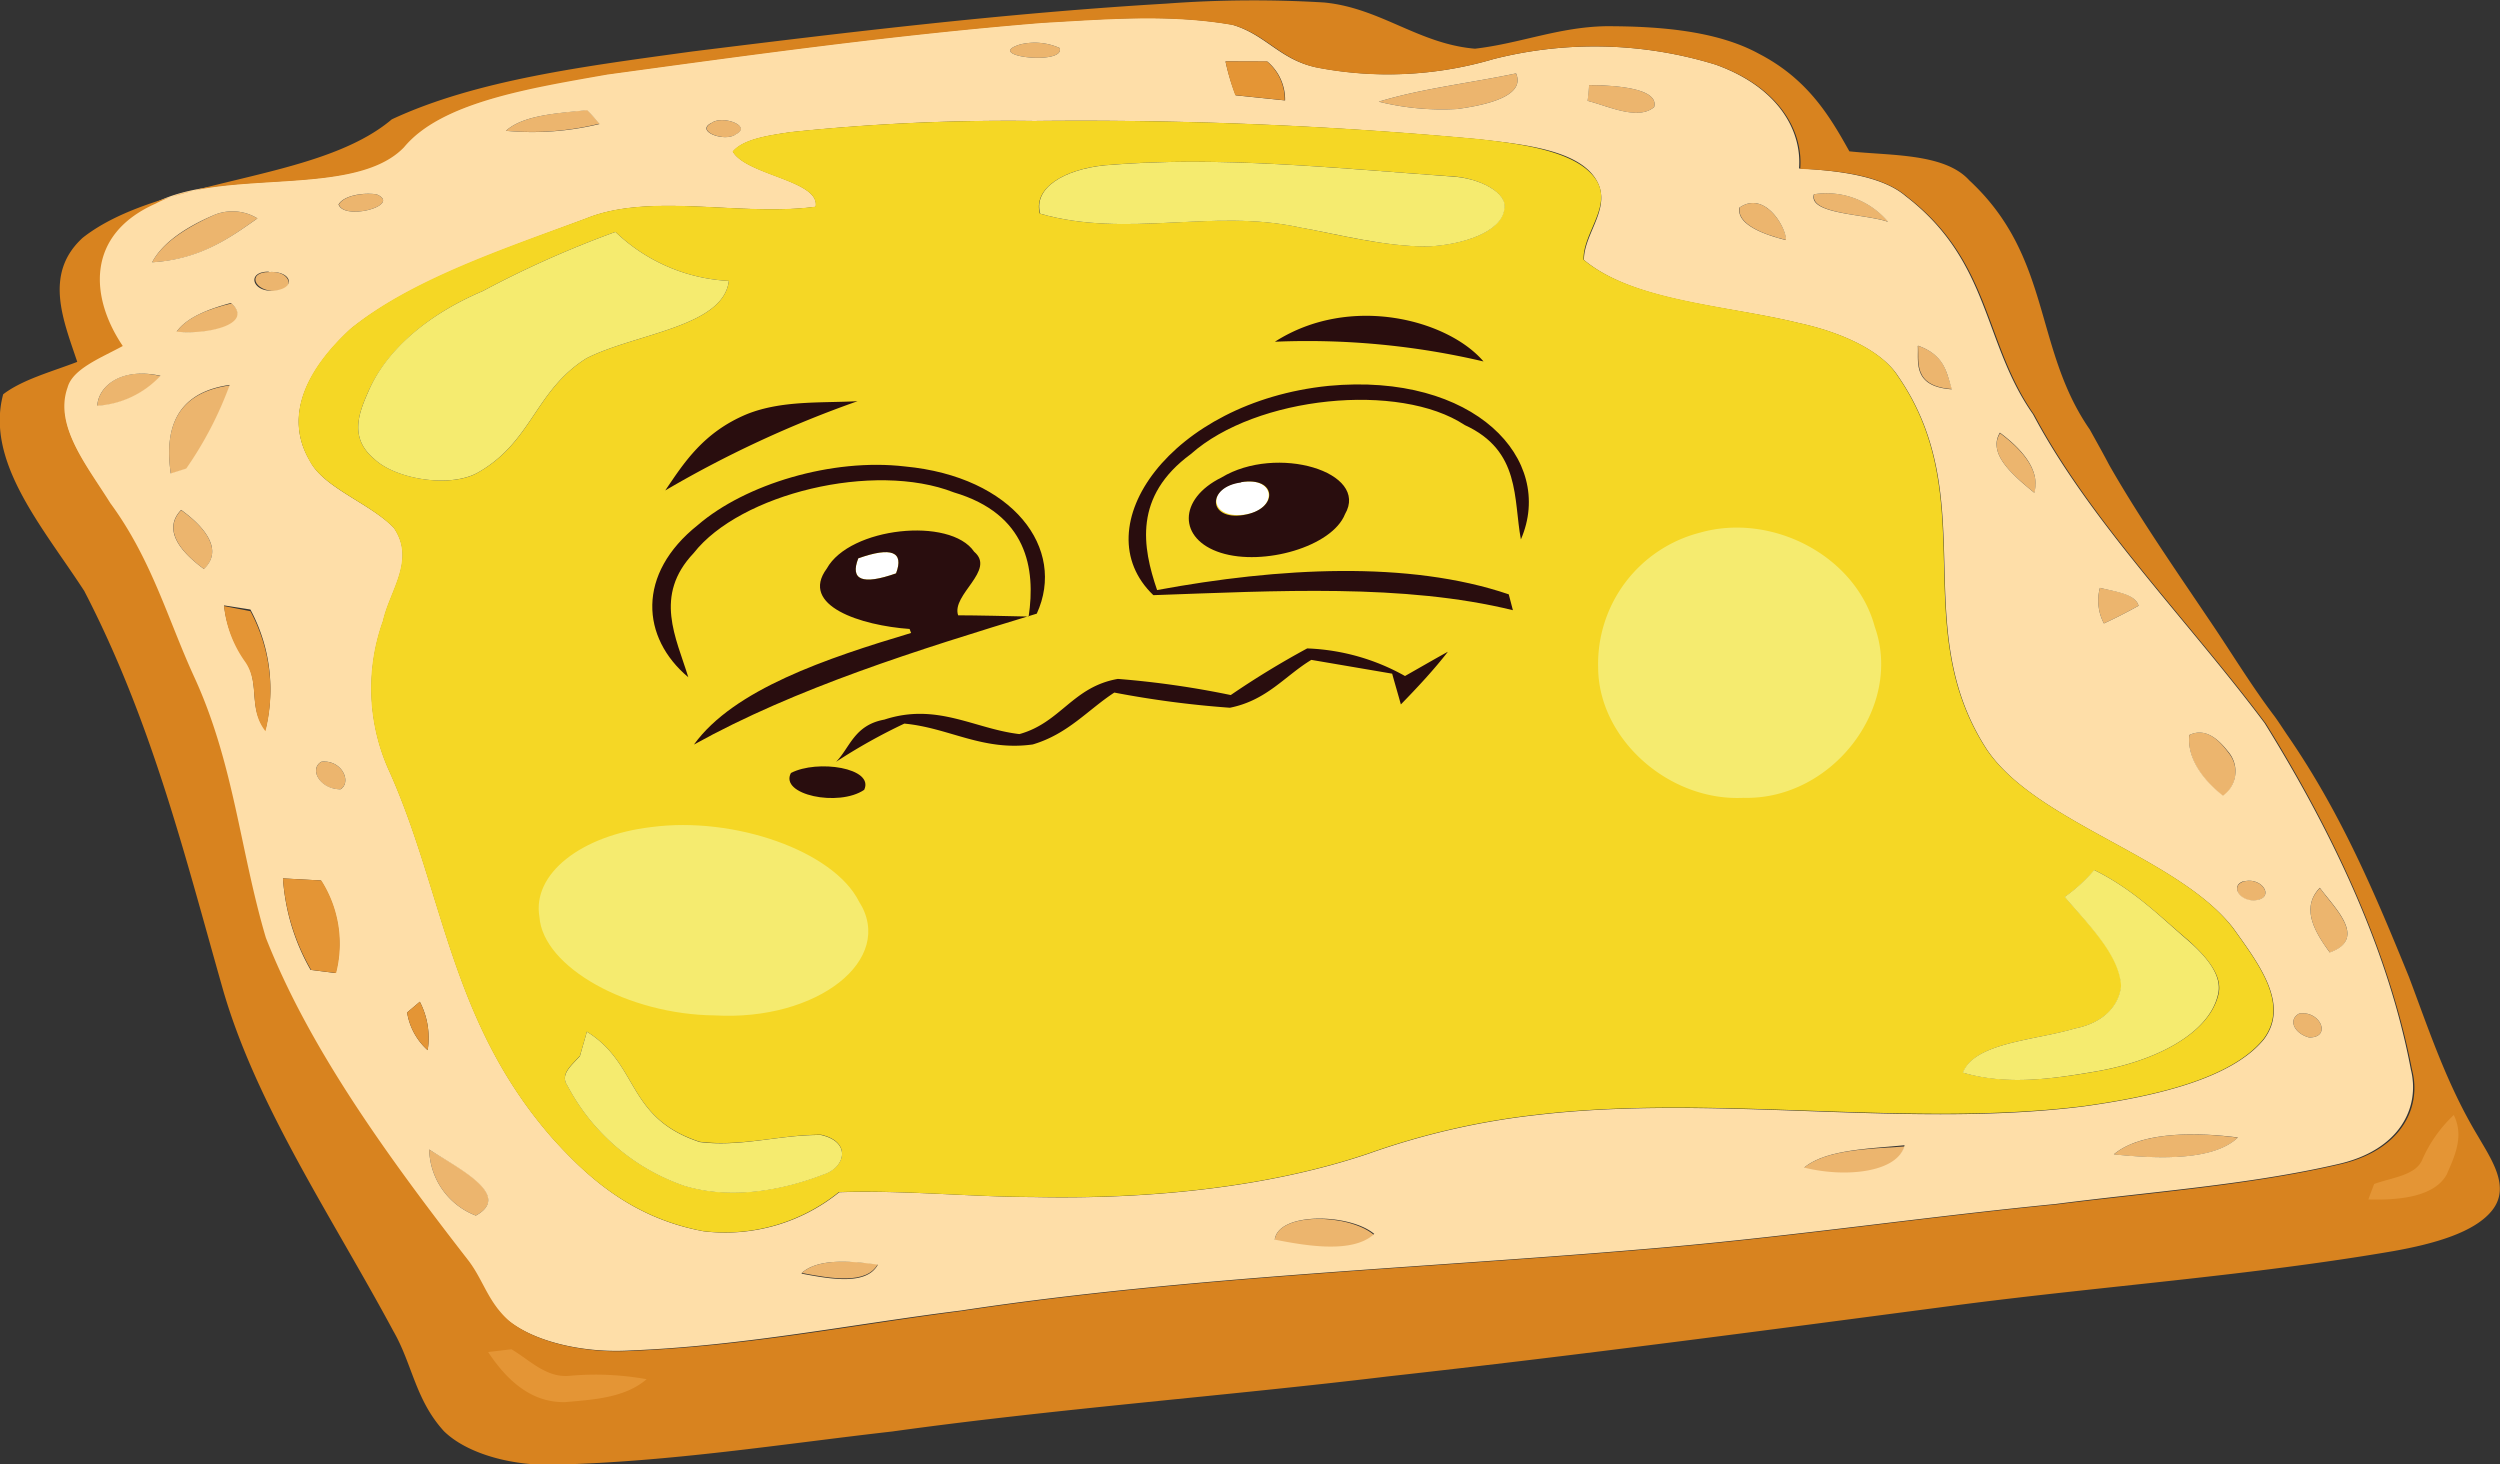 <svg id="Livello_1" data-name="Livello 1" xmlns="http://www.w3.org/2000/svg" viewBox="0 0 181.21 106.14"><rect x="0" y="0" width="181.21" height="106.14" fill="#333333" stroke="none"/><defs><style>.cls-1{fill:#ecb56e;}.cls-2{fill:#fedea8;}.cls-3{fill:#d8831f;}.cls-4{fill:#e49535;}.cls-5{fill:#f5d725;}.cls-6{fill:#f5eb6f;}.cls-7{fill:#fff;}.cls-8{fill:#290d0e;}</style></defs><path class="cls-1" d="M190.83,260.76c3.09-.95,6.64-1.35,9.95-2.05.7,1.64-2.09,2.28-4.25,2.58A19,19,0,0,1,190.83,260.76Z" transform="translate(-90.89 -253.39)"/><path class="cls-1" d="M206.07,259.56c1.65,0,5.1.17,4.72,1.59-1.17,1-3.3-.06-4.82-.45C206,260.42,206.05,259.85,206.07,259.56Z" transform="translate(-90.89 -253.39)"/><path class="cls-1" d="M164.84,256.61a4.43,4.43,0,0,1,2.86.26C168.12,258.16,162.07,257.46,164.84,256.61Z" transform="translate(-90.89 -253.39)"/><path class="cls-1" d="M222.39,267.47a5.84,5.84,0,0,1,5.37,2C226.15,268.89,222,268.93,222.39,267.47Z" transform="translate(-90.89 -253.39)"/><path class="cls-1" d="M217,268.42c1.82-1.23,3.37,1.47,3.36,2.37C218.65,270.37,216.74,269.61,217,268.42Z" transform="translate(-90.89 -253.39)"/><path class="cls-1" d="M127.56,262.87c1.27-1.14,3.73-1.27,5.91-1.52.23.25.68.77.89,1A20.52,20.52,0,0,1,127.56,262.87Z" transform="translate(-90.89 -253.39)"/><path class="cls-1" d="M142.44,262.32c.76-.62,3,.19,1.82.79C143.5,263.72,141.29,262.93,142.44,262.32Z" transform="translate(-90.89 -253.39)"/><path class="cls-1" d="M118.17,267.47c1.9.78-2.32,1.95-2.72.74C115.79,267.61,117.08,267.33,118.17,267.47Z" transform="translate(-90.89 -253.39)"/><path class="cls-1" d="M229.92,278.45c2,.7,2.06,2,2.46,3.14C229.5,281.39,230,279.57,229.92,278.45Z" transform="translate(-90.89 -253.39)"/><path class="cls-1" d="M106.35,269a3.46,3.46,0,0,1,3.2.22c-2,1.41-4.14,3-7.63,3.18C102.65,271,104.38,269.9,106.35,269Z" transform="translate(-90.89 -253.39)"/><path class="cls-1" d="M238.36,289.12c-1.57-1.28-3.42-2.84-2.5-4.33C237.58,286.07,238.78,287.57,238.36,289.12Z" transform="translate(-90.89 -253.39)"/><path class="cls-1" d="M110.4,273.11c1.55-.14,2,1.33.45,1.37S108.76,273.1,110.4,273.11Z" transform="translate(-90.89 -253.39)"/><path class="cls-1" d="M103.68,277.45c.73-1.05,2.28-1.66,4-2.07C109.45,277,105.82,277.71,103.68,277.45Z" transform="translate(-90.89 -253.39)"/><path class="cls-1" d="M97.94,282.83c.07-1.45,1.74-2.88,4.63-2.17A6.85,6.85,0,0,1,97.94,282.83Z" transform="translate(-90.89 -253.39)"/><path class="cls-1" d="M103.27,287.75c-.33-2.37-.29-5.81,4.32-6.43a26.54,26.54,0,0,1-3.15,6.06Z" transform="translate(-90.89 -253.39)"/><path class="cls-1" d="M243.1,296c1.15.27,2.59.44,2.8,1.3-.81.45-1.64.88-2.51,1.28A3.56,3.56,0,0,1,243.1,296Z" transform="translate(-90.89 -253.39)"/><path class="cls-1" d="M214.21,297.15c1.76,1,3.73,2,4.73,3.36,1.35,1.68,1,3.48,1.08,5.2-2.17-.77-5.49-1.25-6-2.93C213.54,300.87,214,299,214.21,297.15Z" transform="translate(-90.89 -253.39)"/><path class="cls-1" d="M105.68,294.64c-1.74-1.27-3-2.87-1.66-4.27C105.78,291.6,107.08,293.29,105.68,294.64Z" transform="translate(-90.89 -253.39)"/><path class="cls-1" d="M249.58,306.67c1.36-.68,2.41.71,2.87,1.32a2.17,2.17,0,0,1-.43,3.12C250.35,309.79,249.41,308.21,249.58,306.67Z" transform="translate(-90.89 -253.39)"/><path class="cls-1" d="M253.5,317.29c1.25-.36,2.2,1,1.14,1.32C253.38,319,252.45,317.63,253.5,317.29Z" transform="translate(-90.89 -253.39)"/><path class="cls-1" d="M259.77,322.44c-1.12-1.52-2.12-3.25-.73-4.68C260.09,319.2,262.53,321.44,259.77,322.44Z" transform="translate(-90.89 -253.39)"/><path class="cls-1" d="M114.19,308.6c1.48-.15,2.21,1.46,1.39,2C114.07,310.64,113.27,309.12,114.19,308.6Z" transform="translate(-90.89 -253.39)"/><path class="cls-1" d="M257.54,326.86c1.53-.26,2.4,1.75.72,1.73C257.16,328.29,256.73,327.29,257.54,326.86Z" transform="translate(-90.89 -253.39)"/><path class="cls-1" d="M244.1,337.07c1.9-1.61,5.75-1.65,9-1.22C251.32,337.55,247.32,337.4,244.1,337.07Z" transform="translate(-90.89 -253.39)"/><path class="cls-1" d="M221.58,338.09c1.56-1.37,4.68-1.42,7.36-1.6C228.46,338.49,224.55,338.87,221.58,338.09Z" transform="translate(-90.89 -253.39)"/><path class="cls-1" d="M183.28,343.33c.12-2.1,5.42-2,7.22-.41C189,344.29,185.73,343.82,183.28,343.33Z" transform="translate(-90.89 -253.39)"/><path class="cls-1" d="M122,336.71c2,1.25,6.14,3.29,3.38,4.79A5.26,5.26,0,0,1,122,336.71Z" transform="translate(-90.89 -253.39)"/><path class="cls-1" d="M149,345.66c1.19-1.06,3.48-.88,5.52-.65C153.71,346.51,151.16,346.07,149,345.66Z" transform="translate(-90.89 -253.39)"/><path class="cls-2" d="M199.15,257.67a29.77,29.77,0,0,1,16.08.4c4.54,1.63,6.28,4.77,6.06,7.53,2.76.15,6,.52,7.72,2,6.18,4.74,5.58,10.62,9.24,15.82,4.1,7.74,11.21,14.93,16.79,22.39,5.09,8.21,9,16.65,10.6,25.11.68,2.74-.8,5.84-5.29,6.85-6.46,1.5-13.59,2-20.46,2.89-9.39.92-18.55,2.27-28,3.11-17.11,1.52-34.71,2.09-51.33,4.61-8,1-15.72,2.57-24.06,2.9-3.14.18-6.76-.55-8.81-2.19-1.51-1.34-1.84-2.91-2.92-4.34-5.92-7.62-11.56-15.4-14.7-23.42-1.87-6.31-2.31-12.66-5.21-18.94-1.92-4.2-3.11-8.49-6.07-12.57-1.69-2.71-4-5.59-3.09-8.38.42-1.37,2.47-2.16,4-3-2.38-3.52-2.7-8.07,2.38-10.32,4.95-2.62,14.43-.36,18-4.08,2.71-3.23,9.12-4.32,14.76-5.28,10.41-1.42,20.83-2.87,31.53-3.74,4.52-.25,9.2-.66,13.83.16,2.42.71,3.43,2.51,6.05,3.08A27,27,0,0,0,199.15,257.67Zm-8.32,3.09a19,19,0,0,0,5.7.53c2.16-.3,4.95-.94,4.25-2.58C197.47,259.41,193.92,259.81,190.83,260.76Zm15.24-1.2c0,.29-.07.86-.1,1.14,1.52.39,3.65,1.44,4.82.45C211.17,259.73,207.72,259.57,206.07,259.56Zm-26.35-1.72a16.43,16.43,0,0,0,.74,2.46l3.58.37a3.59,3.59,0,0,0-1.29-2.82Zm-14.88-1.23c-2.77.85,3.28,1.55,2.86.26A4.43,4.43,0,0,0,164.84,256.61Zm1,5.55a150.42,150.42,0,0,0-17.63.81c-1.59.24-3.43.5-4.19,1.41,1,1.71,6.33,2.08,6,4-5.39.73-12-1.06-16.66.86-6.18,2.31-12.74,4.52-17.05,8-2.9,2.7-5,6.14-2.94,9.58,1,1.95,4.43,3.09,6.09,4.85,1.58,2.32-.3,4.53-.79,6.73a14.47,14.47,0,0,0,.5,11c3.93,8.84,4.38,18.09,11.81,26.54,2.44,2.69,5.65,5.73,10.92,6.7a13.14,13.14,0,0,0,9.82-2.83c4.66-.16,9.43.33,14.12.35,8.61.18,17.16-.75,24.26-3.15a54.39,54.39,0,0,1,12.28-2.81c12.83-1.5,26.74,1,39.53-.61,5.18-.72,10.74-2,13.08-4.87,1.9-2.54-.39-5.48-2.22-8.05-4-5.15-14.31-7.66-17.86-12.95-5.79-8.91-.29-18.15-6.43-27.05-1.18-1.84-4.08-3.18-7.16-3.85-5.25-1.3-12-1.55-15.62-4.59,0-2,2.18-3.89.8-5.95s-5.32-2.44-8.37-2.79A311.34,311.34,0,0,0,165.86,262.16Zm56.53,5.31c-.44,1.46,3.76,1.42,5.37,2A5.84,5.84,0,0,0,222.39,267.47Zm-5.39.95c-.26,1.19,1.65,1.95,3.36,2.37C220.37,269.89,218.82,267.19,217,268.42Zm-89.44-5.55a20.52,20.52,0,0,0,6.8-.49c-.21-.26-.66-.78-.89-1C131.29,261.6,128.83,261.73,127.56,262.87Zm14.88-.55c-1.15.61,1.06,1.4,1.82.79C145.43,262.51,143.2,261.7,142.44,262.32Zm-24.27,5.15c-1.09-.14-2.38.14-2.72.74C115.85,269.42,120.07,268.25,118.17,267.47Zm111.75,11c.06,1.12-.42,2.94,2.46,3.14C232,280.47,231.89,279.15,229.92,278.45ZM106.35,269c-2,.86-3.7,2-4.43,3.4,3.49-.22,5.63-1.77,7.63-3.18A3.46,3.46,0,0,0,106.35,269Zm132,20.08c.42-1.55-.78-3.05-2.5-4.33C234.94,286.28,236.79,287.84,238.36,289.12Zm-128-16c-1.64,0-1.17,1.55.45,1.37S112,273,110.4,273.11Zm-6.72,4.34c2.14.26,5.77-.49,4-2.07C106,275.79,104.41,276.4,103.68,277.45Zm-5.74,5.38a6.85,6.85,0,0,0,4.63-2.17C99.68,280,98,281.38,97.94,282.83Zm5.33,4.92,1.17-.37a26.54,26.54,0,0,0,3.15-6.06C103,281.94,102.94,285.38,103.27,287.75ZM243.1,296a3.56,3.56,0,0,0,.29,2.58c.87-.4,1.7-.83,2.51-1.28C245.69,296.46,244.25,296.29,243.1,296Zm-137.42-1.38c1.4-1.35.1-3-1.66-4.27C102.66,291.77,103.94,293.37,105.68,294.64Zm143.9,12c-.17,1.54.77,3.12,2.44,4.44a2.17,2.17,0,0,0,.43-3.12C252,307.38,250.94,306,249.58,306.67Zm-142.45-9.35a8.42,8.42,0,0,0,1.55,4c1.09,1.66.17,3.39,1.45,5a12.17,12.17,0,0,0-1.09-8.7Zm146.37,20c-1.05.34-.12,1.67,1.14,1.32C255.7,318.27,254.75,316.93,253.5,317.29Zm6.27,5.15c2.76-1,.32-3.24-.73-4.68C257.65,319.19,258.65,320.92,259.77,322.44ZM114.19,308.6c-.92.52-.12,2,1.39,2C116.4,310.06,115.67,308.45,114.19,308.6Zm143.35,18.26c-.81.43-.38,1.43.72,1.73C259.94,328.61,259.07,326.6,257.54,326.86Zm-146.14-9.8a15.46,15.46,0,0,0,2,6.63l1.81.23a8.52,8.52,0,0,0-1.07-6.71Zm132.7,20c3.22.33,7.22.48,9-1.22C249.85,335.42,246,335.46,244.1,337.07ZM121.32,326l-.92.78a4.65,4.65,0,0,0,1.49,2.73A5.7,5.7,0,0,0,121.32,326Zm100.26,12c3,.78,6.88.4,7.36-1.6C226.26,336.67,223.14,336.72,221.58,338.09Zm-38.3,5.24c2.45.49,5.71,1,7.22-.41C188.7,341.31,183.4,341.23,183.28,343.33ZM122,336.71a5.26,5.26,0,0,0,3.38,4.79C128.11,340,123.94,338,122,336.71Zm27,9c2.16.41,4.71.85,5.52-.65C152.48,344.78,150.19,344.6,149,345.66Z" transform="translate(-90.89 -253.39)"/><path class="cls-3" d="M207.3,255.29c3.75,0,8,.3,11.09,2,3.55,1.84,5.14,4.54,6.55,7.07,3,.32,6.91.13,8.69,2.1,6,5.56,4.65,12.18,8.74,18.07.47.85.95,1.7,1.4,2.56,2.28,4,5.09,8,7.77,12,1.39,2.09,2.68,4.19,4.24,6.25.31.43.59.87.88,1.3,3.95,5.71,6.43,11.65,8.84,17.56,1.46,3.87,2.73,7.77,5,11.54,1,1.72,2.34,3.66,1.07,5.33s-4.33,2.49-7.17,3c-10.33,1.78-21.18,2.55-31.72,3.93-13.67,1.8-27.32,3.62-41.12,5.15-11.94,1.44-24.11,2.35-36,4-8,.91-16,2.19-24.3,2.4-3,.14-6.43-.7-8.19-2.42-2.08-2.28-2.29-4.87-3.67-7.26-4.44-8.27-10-16.44-12.4-24.93-2.73-9.6-5.11-19.27-10-28.71-3-4.62-7.19-9.37-5.88-14.26,1.4-1.07,3.5-1.63,5.37-2.35-1-3-2.46-6.39.4-9,5.61-4.4,17-4,22.4-8.58,6.15-2.87,14.11-3.86,21.71-4.91,11.37-1.41,22.78-2.79,34.46-3.48a84.94,84.94,0,0,1,11.4-.08c4.08.39,6.84,3,10.94,3.35C201.08,256.54,203.87,255.35,207.3,255.29Zm-8.15,2.38a27,27,0,0,1-12.81.62c-2.62-.57-3.63-2.37-6.05-3.08-4.63-.82-9.31-.41-13.83-.16-10.7.87-21.12,2.32-31.53,3.74-5.64,1-12.05,2-14.76,5.28-3.59,3.72-13.07,1.46-18,4.08-5.08,2.25-4.76,6.8-2.38,10.32-1.58.86-3.63,1.65-4,3-1,2.79,1.4,5.67,3.09,8.38,3,4.08,4.15,8.37,6.07,12.57,2.9,6.28,3.34,12.63,5.21,18.94,3.14,8,8.78,15.8,14.7,23.42,1.08,1.43,1.41,3,2.92,4.34,2,1.64,5.67,2.37,8.81,2.19,8.34-.33,16.08-1.87,24.06-2.9,16.62-2.52,34.22-3.09,51.33-4.61,9.43-.84,18.59-2.19,28-3.11,6.87-.86,14-1.39,20.46-2.89,4.49-1,6-4.11,5.29-6.85-1.65-8.46-5.51-16.9-10.6-25.11-5.58-7.46-12.69-14.65-16.79-22.39-3.66-5.2-3.06-11.08-9.24-15.82-1.77-1.53-5-1.9-7.72-2,.22-2.76-1.52-5.9-6.06-7.53A29.77,29.77,0,0,0,199.15,257.67Z" transform="translate(-90.89 -253.39)"/><path class="cls-4" d="M179.72,257.84h3a3.59,3.59,0,0,1,1.29,2.82l-3.58-.37A16.43,16.43,0,0,1,179.72,257.84Z" transform="translate(-90.89 -253.39)"/><path class="cls-4" d="M107.13,297.32l1.91.37a12.17,12.17,0,0,1,1.09,8.7c-1.28-1.65-.36-3.38-1.45-5A8.42,8.42,0,0,1,107.13,297.32Z" transform="translate(-90.89 -253.39)"/><path class="cls-4" d="M111.4,317.06l2.78.15a8.52,8.52,0,0,1,1.07,6.71l-1.81-.23A15.46,15.46,0,0,1,111.4,317.06Z" transform="translate(-90.89 -253.39)"/><path class="cls-4" d="M121.32,326a5.7,5.7,0,0,1,.57,3.51,4.65,4.65,0,0,1-1.49-2.73Z" transform="translate(-90.89 -253.39)"/><path class="cls-5" d="M165.86,262.16a311.34,311.34,0,0,1,32.24,1.31c3.05.35,6.92.86,8.37,2.79s-.85,3.94-.8,5.95c3.59,3,10.37,3.29,15.62,4.59,3.08.67,6,2,7.16,3.85,6.14,8.9.64,18.14,6.43,27.05,3.55,5.29,13.89,7.8,17.86,12.95,1.83,2.57,4.12,5.51,2.22,8.05-2.34,2.89-7.9,4.15-13.08,4.87-12.79,1.57-26.7-.89-39.53.61A54.39,54.39,0,0,0,190.07,337c-7.1,2.4-15.65,3.33-24.26,3.15-4.69,0-9.46-.51-14.12-.35a13.14,13.14,0,0,1-9.82,2.83c-5.27-1-8.48-4-10.92-6.7-7.43-8.45-7.88-17.7-11.81-26.54a14.47,14.47,0,0,1-.5-11c.49-2.2,2.37-4.41.79-6.73-1.66-1.76-5.06-2.9-6.09-4.85-2-3.44,0-6.88,2.94-9.58,4.31-3.52,10.87-5.73,17.05-8,4.69-1.92,11.27-.13,16.66-.86.38-1.88-5-2.25-6-4,.76-.91,2.6-1.17,4.19-1.41A150.42,150.42,0,0,1,165.86,262.16Zm5.11,3.21c-2.92.29-5.2,1.64-4.71,3.5,6.28,1.81,12.5-.38,18.82,1,3,.55,6.11,1.38,9.27,1.38,2.6-.12,5.35-1.05,5.55-2.69.31-1.21-1.85-2.3-3.84-2.39C187.69,265.58,179.15,264.67,171,265.37Zm-45.09,9.12c-4.11,1.75-7,4.35-8.3,7.3-.67,1.52-1.4,3.34.44,4.87,1.58,1.49,5.62,2.13,7.57.95,3.89-2.24,4.1-5.93,7.81-8.25,3.54-1.8,9.92-2.26,10.32-5.61a12.81,12.81,0,0,1-8.22-3.55A74.35,74.35,0,0,0,125.88,274.49Zm116.8,42a11.51,11.51,0,0,1-2.11,1.91c1.76,2.07,4,4.18,4.09,6.45-.13,1.32-1.15,2.66-3.36,3.09-2.91.87-7.26,1-8.11,3.2,3.18.91,6.51.45,9.48-.06,4.46-.74,8.29-2.76,9-5.53.4-1.37-.8-2.77-2.16-4C247.4,319.77,245.55,317.87,242.68,316.45ZM133.43,328.17c-.12.44-.38,1.31-.5,1.74-.55.65-1.48,1.31-.92,2.14a15.15,15.15,0,0,0,8.48,7.28c3.51,1.06,7.3.26,10.06-.81,1.63-.5,2.08-2.38-.15-2.88-3,0-5.74.89-8.79.51C136.27,334.41,137.25,330.55,133.43,328.17Z" transform="translate(-90.89 -253.39)"/><path class="cls-6" d="M171,265.37c8.18-.7,16.72.21,25.09.81,2,.09,4.15,1.18,3.84,2.39-.2,1.64-3,2.57-5.55,2.69-3.16,0-6.22-.83-9.27-1.38-6.32-1.39-12.54.8-18.82-1C165.77,267,168.05,265.66,171,265.37Z" transform="translate(-90.89 -253.39)"/><path class="cls-6" d="M125.88,274.49a74.35,74.35,0,0,1,9.62-4.29,12.81,12.81,0,0,0,8.22,3.55c-.4,3.35-6.78,3.81-10.32,5.61-3.71,2.32-3.92,6-7.81,8.25-2,1.18-6,.54-7.57-.95-1.84-1.53-1.11-3.35-.44-4.87C118.83,278.84,121.77,276.24,125.88,274.49Z" transform="translate(-90.89 -253.39)"/><path class="cls-6" d="M242.68,316.45c2.87,1.42,4.72,3.32,6.8,5.1,1.36,1.19,2.56,2.59,2.16,4-.68,2.77-4.51,4.79-9,5.53-3,.51-6.3,1-9.48.06.85-2.19,5.2-2.33,8.11-3.2,2.21-.43,3.23-1.77,3.36-3.09-.14-2.27-2.33-4.38-4.09-6.45A11.51,11.51,0,0,0,242.68,316.45Z" transform="translate(-90.89 -253.39)"/><path class="cls-6" d="M133.43,328.17c3.82,2.38,2.84,6.24,8.18,8,3,.38,5.79-.54,8.79-.51,2.23.5,1.78,2.38.15,2.88-2.76,1.07-6.55,1.87-10.06.81a15.15,15.15,0,0,1-8.48-7.28c-.56-.83.37-1.49.92-2.14C133.05,329.48,133.31,328.61,133.43,328.17Z" transform="translate(-90.89 -253.39)"/><path class="cls-4" d="M137.76,353.36c-1.58,1.36-3.87,1.48-5.89,1.66-2.61.07-4.39-1.8-5.6-3.63l1.69-.2c1.32.77,2.53,2.11,4.26,1.92A20.94,20.94,0,0,1,137.76,353.36Z" transform="translate(-90.89 -253.39)"/><path class="cls-4" d="M268.75,334.21c.77,1.56.05,3-.51,4.31-.89,1.61-3.41,1.88-5.68,1.81.1-.29.31-.84.42-1.12,1.25-.46,3-.61,3.48-1.75A9.92,9.92,0,0,1,268.75,334.21Z" transform="translate(-90.89 -253.39)"/><path class="cls-7" d="M180.85,288.34c2.6-.44,2.68,2.06.18,2.36S178.34,288.67,180.85,288.34Z" transform="translate(-90.89 -253.39)"/><path class="cls-7" d="M153.1,293.86c2.42-.85,3.33-.48,2.74,1.09C153.4,295.81,152.49,295.44,153.1,293.86Z" transform="translate(-90.89 -253.39)"/><path class="cls-8" d="M145.05,283.4c2.52-1,5.34-.79,8-.93a80.12,80.12,0,0,0-13.94,6.47C140.43,287,141.84,284.73,145.05,283.4Z" transform="translate(-90.89 -253.39)"/><path class="cls-8" d="M183.3,278.16c5.46-3.5,12.56-1.58,15.12,1.43A55.77,55.77,0,0,0,183.3,278.16Z" transform="translate(-90.89 -253.39)"/><path class="cls-8" d="M141.48,291.44c3.43-2.95,9.71-4.86,15-4.24,7.85.74,11.72,5.95,9.56,10.67-8.7,2.65-17.44,5.38-24.85,9.49,2.88-4,9.63-6.26,15.74-8.09l-.11-.29c-3.51-.25-8-1.68-6-4.38,1.66-3,8.95-3.77,10.68-1.22,1.6,1.35-1.67,3.11-1.16,4.61,1.29,0,3.84.06,5.11.09.52-3.48-.11-7.43-5.42-9-5.79-2.27-15.49.09-18.86,4.4-2.93,3.09-1.26,6.14-.39,9C137.37,299.62,137,295,141.48,291.44Zm11.62,2.42c-.61,1.58.3,1.95,2.74,1.09C156.43,293.38,155.52,293,153.1,293.86Z" transform="translate(-90.89 -253.39)"/><path class="cls-8" d="M174.49,296.53c-5.14-4.92,1.27-14,12.69-15.17,10.6-1,16.46,5.34,13.95,11.13-.55-2.93,0-6.43-4.07-8.29-4.72-3.13-15.1-2.12-19.85,2.1-4.18,3.07-3.51,6.75-2.45,9.86,8.8-1.63,18.23-2.16,25.49.31.08.28.22.86.3,1.15C192.65,295.68,183.41,296.22,174.49,296.53Z" transform="translate(-90.89 -253.39)"/><path class="cls-8" d="M179.43,288c4-2.42,10.74-.4,8.95,2.66-.93,2.35-5.9,3.78-9,2.8S176.27,289.56,179.43,288Zm1.42.36c-2.51.33-2.41,2.78.18,2.36S183.45,287.9,180.85,288.34Z" transform="translate(-90.89 -253.39)"/><path class="cls-8" d="M151.49,308.61c1-1,1.3-2.66,3.5-3.06,3.82-1.25,6.53.67,9.79,1.05,3-.83,3.86-3.43,7.14-4a65.74,65.74,0,0,1,8.18,1.17,62.27,62.27,0,0,1,5.54-3.38,15.61,15.61,0,0,1,7.09,2c.78-.44,2.32-1.33,3.11-1.76-1,1.29-2.19,2.57-3.41,3.82-.15-.55-.48-1.67-.63-2.23l-5.86-1c-1.92,1.16-3.21,2.93-5.9,3.47a71.75,71.75,0,0,1-8.38-1.1c-1.93,1.26-3.35,3-5.91,3.76-3.63.51-6.07-1.21-9.31-1.51A40.77,40.77,0,0,0,151.49,308.61Z" transform="translate(-90.89 -253.39)"/><path class="cls-8" d="M148.22,309.42c1.91-1,6.06-.37,5.31,1.22C151.68,311.9,147.37,311,148.22,309.42Z" transform="translate(-90.89 -253.39)"/><path class="cls-6" d="M138.1,313.34c6-.8,13.21,1.73,15.05,5.39,2.69,4.2-3,8.69-10.46,8.26-6.26-.06-12.44-3.48-12.7-7.14C129.45,316.74,133,313.94,138.1,313.34Z" transform="translate(-90.89 -253.39)"/><path class="cls-6" d="M214.11,292c5.23-1.49,11.3,1.7,12.67,6.82,2.08,5.84-3.1,12.57-9.51,12.4-5.39.27-10.52-4.25-10.54-9.45A9.82,9.82,0,0,1,214.11,292Z" transform="translate(-90.89 -253.39)"/></svg>
